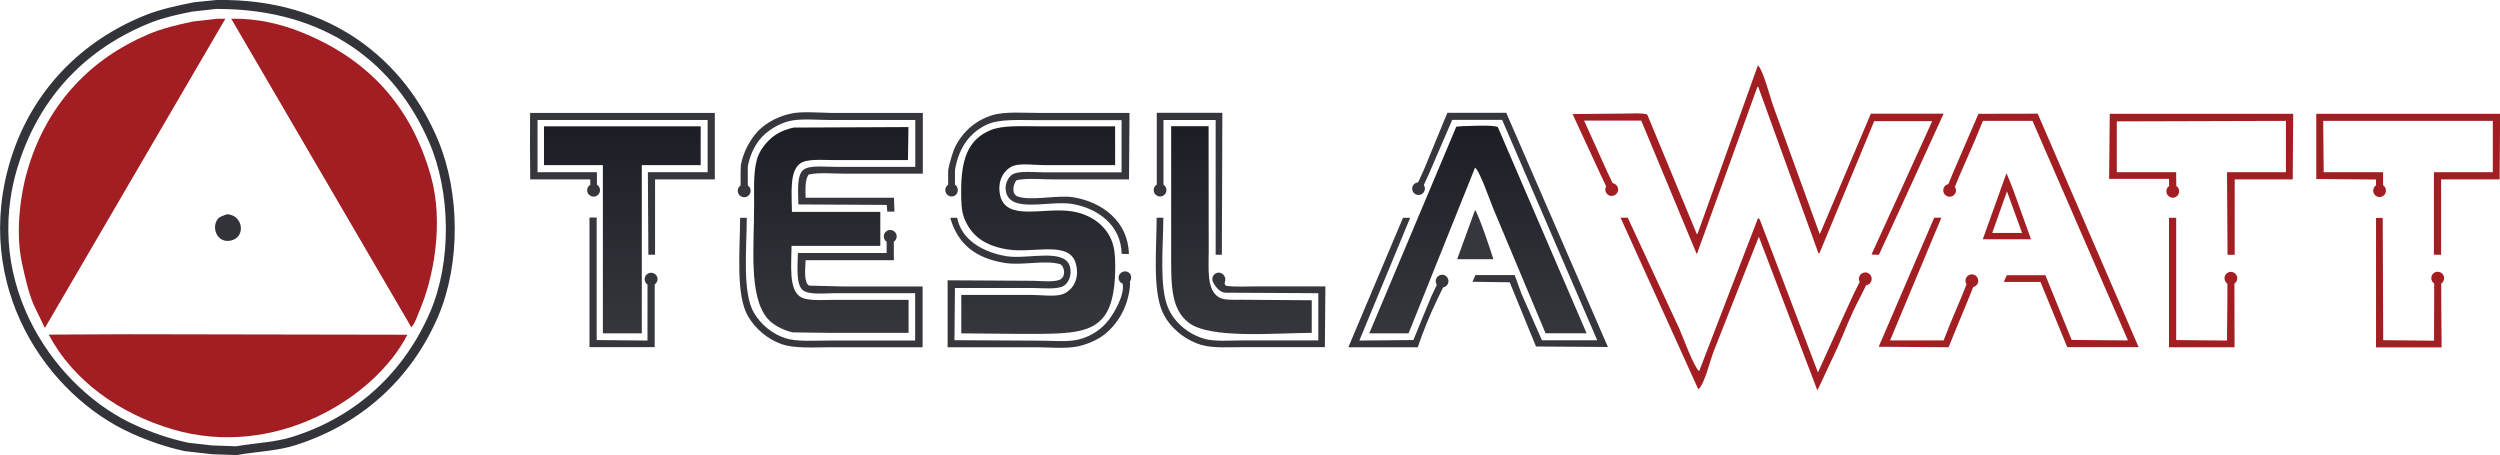 <?xml version="1.0" encoding="utf-8"?>
<!-- Generator: Adobe Illustrator 19.0.0, SVG Export Plug-In . SVG Version: 6.00 Build 0)  -->
<svg version="1.1" id="Layer_1" xmlns="http://www.w3.org/2000/svg" xmlns:xlink="http://www.w3.org/1999/xlink" x="0px" y="0px"
	 viewBox="851.3 245.6 2016.6 367.1" style="enable-background:new 851.3 245.6 2016.6 367.1;" xml:space="preserve">
<style type="text/css">
	.st0{fill:#33333A;}
	.st1{fill:#A31E22;}
	.st2{fill:#323239;}
	.st3{fill:#36363D;}
	.st4{fill:url(#SVGID_1_);}
	.st5{fill:url(#SVGID_2_);}
	.st6{fill:url(#SVGID_3_);}
	.st7{fill:url(#SVGID_4_);}
	.st8{fill:url(#SVGID_5_);}
</style>
<g id="Layer_1_1_">
	<path class="st0" d="M1204.8,359c-26.7-64.2-86.4-115-178.9-113.4c-6,0.6-12,1.2-18,1.8c-14,2.8-27.2,5.6-39.2,10.4
		c-51.5,20.5-91.1,60.6-108.4,115.2c-32.5,103.1,29,192.1,97.9,222.5c12.8,5.7,26.6,10.6,42.1,14c7.3,0.8,14.6,1.7,22,2.5
		c6.6,0.2,13.2,0.5,19.8,0.7c17.3-3,32.6-3.3,47.2-7.9c54.2-17.1,94.3-54.4,115.6-104.4C1222.8,458.1,1222.3,401.1,1204.8,359z
		 M1198.3,497.2c-20.7,48.1-58.9,84.4-111.2,100.8c-14,4.4-28.7,4.8-45.4,7.6c-6.5-0.2-13-0.5-19.4-0.7c-6.5-0.7-13-1.4-19.4-2.2
		c-15.3-3.4-28.8-8.1-41.4-13.7C898,561.2,835.4,476.1,866,378.8c17.5-55.6,55.2-94.5,107.6-115.2c10-3.9,21.1-6.3,32.4-8.6
		c6.6-0.7,13.2-1.4,19.8-2.2c89.7-0.2,144.8,45.4,171.7,107.6C1214.8,400.3,1215.8,456.5,1198.3,497.2z"/>
	<path class="st1" d="M1026.6,260.7c2.2,0,4.3,0,6.5,0c-48.5,83-97,166.1-145.4,249.1c-0.1,0-0.2,0-0.4,0c-3-6.2-6-12.5-9-18.7
		c-4.3-10.4-6.8-21.9-9.4-33.8c-5.5-26.1-0.8-57.9,5.8-78.5c15.9-50.2,49.8-85.8,96.1-105.5c11.1-4.7,23.4-7.7,36.4-10.4
		C1013.6,262.1,1020.1,261.4,1026.6,260.7z"/>
	<path class="st1" d="M1037.8,260.7c21.2-0.4,40.1,4.4,55.4,10.4c53.6,21.2,89.5,58.6,105.8,117c10.2,36.6,2.5,81.1-9.7,109.1
		c-1.8,4.2-3.3,9.6-6.5,12.6c0-0.2,0-0.5,0-0.7C1134.5,426.3,1086.1,343.5,1037.8,260.7z"/>
	<path class="st2" d="M1034.5,418.4c13,0.7,15.3,18.4,3.2,21.2c-11,2.6-16.2-10.1-10.8-17.3C1028.7,420,1031.6,419.6,1034.5,418.4z"
		/>
	<path class="st1" d="M955.3,515.2c74.9,0.1,149.8,0.2,224.6,0.4c-26.1,51.1-106.8,100.7-189.4,76.3c-43.3-12.8-80.2-39.4-99.7-76
		c0-0.1,0-0.2,0-0.4C912.4,515.4,933.8,515.3,955.3,515.2z"/>
	<path class="st3" d="M1279,390.3c15.6,0,48.4,0,48.4,0s0,2.2,0.1,4.3c-1.5,0.9-2.6,2.5-2.6,4.4c0,2.8,2.3,5.2,5.2,5.2
		s5.2-2.3,5.2-5.2c0-1.9-1-3.5-2.5-4.4c0-3.8,0-9.5,0-10.1c-16,0-31.9,0-47.9,0c0-14,0-28.1,0-42.1c45.7,0,91.4,0,137.2,0
		c0,14,0,28.1,0,42.1c-16.1,0-32.2,0-48.2,0c0.1,22.2,0.2,44.4,0.4,66.6c1.8,0,3.6,0,5.4,0c0-20.3,0-40.6,0-60.8
		c16.1,0,32.2,0,48.2,0c0-17.9,0-35.8,0-53.6c-49.7,0-99.4,0-149,0C1278.7,354.5,1278.8,372.4,1279,390.3z"/>
	<path class="st3" d="M1488.5,337.4c-11.4,2.6-21.8,8.7-28.1,16.6c-5.2,6.6-9.3,14.4-11.4,24.1c-0.1,0.3-0.1,0.5-0.1,0.8
		c0,1.8-0.1,3.4-0.2,5.3l0,0v11c-1.4,0.9-2.3,2.5-2.3,4.3c0,2.8,2.3,5.2,5.2,5.2c2.8,0,5.2-2.3,5.2-5.2c0-1.8-0.9-3.4-2.3-4.3v-11
		c0-1.6-0.1-4.1,0.2-5.4c1.8-8.3,4.8-14.7,9.3-20.5c5.2-6.5,14-12.3,23-14.8c9.4-2.6,23.4-1.1,34.6-1.1c22.7,0,45.4,0,68,0v37.8
		c-21.4,0-42.7,0-64.1,0c-8.3,0-20.9-1.5-25.9,2.2c-5.9,4.4-4.4,17.8-4.3,28.1c23.8,0.1,47.5,0.2,71.3,0.4c0.1,1.8,0.2,3.6,0.4,5.4
		h5.8c-0.1-3.7-0.2-7.4-0.4-11.2h-71.3c-0.1-7.4-0.5-14.7,2.5-18.7c8.1-1.9,20.1-0.7,29.5-0.7c20.9,0,41.8,0,62.6,0v-49
		c-24.4,0-48.7,0-73.1,0C1511.7,336.6,1498.2,335.1,1488.5,337.4z"/>
	<path class="st3" d="M2066.3,336.6c-15.8,0-31.7,0-47.5,0c-6.3,15.4-12.8,30.9-19.1,46.3l-4.5,9.8c-1.8,0.1-3.5,1.2-4.3,2.9
		c-1.2,2.6-0.1,5.6,2.5,6.8c2.6,1.2,5.6,0.1,6.8-2.5c0.8-1.7,0.6-3.6-0.4-5l3-6.6l0,0c0.1-0.1,0.1-0.3,0.2-0.4l1.3-2.9
		c6.1-14.2,12.2-28.5,18.4-42.7c13.4,0,26.9,0,40.3,0c25.6,59.3,51.1,118.6,76.7,177.8c-14.9,0-29.8,0-44.6,0
		c-5.5-12.6-11-25.2-16.6-37.8c-1.8-4.9-3.6-9.8-5.4-14.8c-10.6,0-21.1,0-31.7,0c-0.7,1.7-1.4,3.4-2.2,5c0,0.1,0,0.2,0,0.4
		c10,0.1,19.9,0.2,29.9,0.4c7.1,17.3,14.2,34.6,21.2,51.8c19.3,0.1,38.6,0.2,58,0.4C2121,462.7,2093.6,399.6,2066.3,336.6z"/>
	
		<linearGradient id="SVGID_1_" gradientUnits="userSpaceOnUse" x1="1353.285" y1="280.068" x2="1353.285" y2="447.068" gradientTransform="matrix(1 0 0 -1 0 794.6)">
		<stop  offset="0" style="stop-color:#36363D"/>
		<stop  offset="1" style="stop-color:#1D1E25"/>
	</linearGradient>
	<path class="st4" d="M1369,514.5c0-45.2,0-90.5,0-135.7c15.8,0,31.7,0,47.5,0c0-10.4,0-20.9,0-31.3c-42.1,0-84.2,0-126.4,0
		c0,10.4,0,20.9,0,31.3c15.8,0,31.7,0,47.5,0c0,45.2,0,90.5,0,135.7C1348.1,514.5,1358.5,514.5,1369,514.5z"/>
	
		<linearGradient id="SVGID_2_" gradientUnits="userSpaceOnUse" x1="1688.735" y1="279.646" x2="1688.735" y2="447.172" gradientTransform="matrix(1 0 0 -1 0 794.6)">
		<stop  offset="0" style="stop-color:#36363D"/>
		<stop  offset="1" style="stop-color:#1D1E25"/>
	</linearGradient>
	<path class="st5" d="M1708.8,482.8c-6.1,2.4-17.7,0.7-25.2,0.7c-19,0-37.9,0-56.9,0c0,10.3,0,20.6,0,31c14.8,0.1,29.5,0.2,44.3,0.4
		c55.9,0,79.9,2.8,79.9-55.1c0-8.4-0.7-15-3.2-20.9c-5.1-11.9-16.4-20.1-31-22.7c-22.7-4-54,8.6-58.7-13.3
		c-2.5-12,3.5-20.6,10.4-23.4c6.1-2.4,17.7-0.7,25.2-0.7c19.1,0,38.2,0,57.2,0c0-10.4,0-20.9,0-31.3c-20.5,0-41,0-61.6,0
		c-14,0-29.5-1-39.2,3.2c-17.9,7.7-23.4,23.2-23.4,49.3c0,8.3,0.2,15.6,2.5,21.6c5.8,14.7,17.1,22.3,34.9,25.2
		c21.5,3.5,51.1-7.9,55.4,12.6C1722.2,471.6,1715.9,480,1708.8,482.8z"/>
	
		<linearGradient id="SVGID_3_" gradientUnits="userSpaceOnUse" x1="1852.684" y1="279.474" x2="1852.684" y2="447.168" gradientTransform="matrix(1 0 0 -1 0 794.6)">
		<stop  offset="0" style="stop-color:#36363D"/>
		<stop  offset="1" style="stop-color:#1D1E25"/>
	</linearGradient>
	<path class="st6" d="M1826.2,347.4c-10.1,0-20.2,0-30.2,0c0,33.7,0,67.4,0,101.2c0,26.4-0.5,45.9,14,57.2
		c17.3,13.4,69.1,8.4,99.4,8.3c0-8.8,0-17.5,0-26.3c-19.1-0.1-38.2-0.2-57.2-0.4c-6.8,0-13.9,0.5-18-2.2c-9.7-6.2-7.9-22.7-7.9-38.5
		C1826.2,413.7,1826.2,380.6,1826.2,347.4z"/>
	
		<linearGradient id="SVGID_4_" gradientUnits="userSpaceOnUse" x1="2043.435" y1="280.068" x2="2043.435" y2="447.616" gradientTransform="matrix(1 0 0 -1 0 794.6)">
		<stop  offset="0" style="stop-color:#36363D"/>
		<stop  offset="1" style="stop-color:#1D1E25"/>
	</linearGradient>
	<path class="st7" d="M2041.1,380.9c3.4,1.4,12.6,27.9,14.8,33.1c14,33.5,28.1,67,42.1,100.4c11,0,22.1,0,33.1,0
		c-23.9-55.4-47.8-110.9-71.6-166.3c-4.4-2-22.5-0.8-29.2-0.7c-1.4,0.1-2.9,0.2-4.3,0.4c-23.4,55.6-46.8,111.1-70.2,166.7
		c10.6,0,21.1,0,31.7,0C2005.3,470,2023.2,425.4,2041.1,380.9z"/>
	
		<linearGradient id="SVGID_5_" gradientUnits="userSpaceOnUse" x1="1521.578" y1="280.468" x2="1521.578" y2="446.468" gradientTransform="matrix(1 0 0 -1 0 794.6)">
		<stop  offset="0" style="stop-color:#36363D"/>
		<stop  offset="1" style="stop-color:#1D1E25"/>
	</linearGradient>
	<path class="st8" d="M1470.1,502.2c4.4,5.4,12.7,9.7,20.5,11.5c9.7,0.1,19.4,0.2,29.2,0.4c21.5,0,43,0,64.4,0c0-8.9,0-17.8,0-26.6
		c-20.5,0-41,0-61.6,0c-9.4,0-20.8,1.1-26.3-2.9c-8.8-6.5-6.6-25.4-6.5-40.7c23.9,0,47.8,0,71.6,0c0-9.1,0-18.2,0-27.4
		c-23.8,0-47.5,0-71.3,0c-0.1-14.9-2.1-32.5,6.5-38.9c5.4-4,16.6-2.9,25.9-2.9c20.4,0,40.8,0,61.2,0c0.1-8.9,0.2-17.8,0.4-26.6
		c-30.8,0.1-61.7,0.2-92.5,0.4c-5.1,1-10.2,3-14,5.4c-5.7,3.6-11.6,10.1-14.4,16.6c-4.4,10.1-3.6,25.6-3.6,40.3
		C1459.7,444,1455,483.7,1470.1,502.2z"/>
	<path class="st3" d="M2041.1,415.1c-4.8,13.2-9.6,26.4-14.4,39.6c9.7,0,19.4,0,29.2,0C2054.4,449.4,2043.5,417.1,2041.1,415.1z"/>
	<path class="st3" d="M1504,476c-4.5-2.2-3.1-13.9-2.9-20.5c23.8,0,47.5,0,71.3,0c0-1.5,0-3-0.1-4.6v-10.3c1.4-0.9,2.3-2.5,2.3-4.3
		c0-2.8-2.3-5.2-5.2-5.2c-2.8,0-5.2,2.3-5.2,5.2c0,1.8,0.9,3.4,2.3,4.3v9.1c-23.9,0-47.7,0-71.6,0c-0.1,9.8-1.9,25.7,4.3,30.2
		c5,3.7,17.6,2.2,25.9,2.2c21.5,0,43,0,64.4,0c0,12.7,0,25.4,0,38.2c-23,0-46.1,0-69.1,0c-11.9,0-25.9,1.1-35.3-1.8
		c-11.1-3.5-20.1-11.3-25.6-20.5c-9.6-16.2-5.9-51.6-5.8-76.7c-1.8,0-3.6,0-5.4,0c-0.1,26.7-3.7,62.4,6.5,79.6
		c5.8,9.8,15.5,18.3,27,22.3c10.5,3.7,26.4,2.5,40.3,2.5c24.5,0,49,0,73.4,0c0-16.3,0-32.6,0-49c-21,0-42,0-63,0
		C1523.2,476.4,1513.6,476.2,1504,476z"/>
	<path class="st3" d="M1840.6,476.2c-0.9-0.1-1.7-1.6-1.4-2.5c0.4-1.5,0.9-3.2,0-4.9l0,0c-0.8-1.9-2.6-3.3-4.8-3.3
		c-2.8,0-5.2,2.3-5.2,5.2c0,0.7,0.1,1.4,0.4,2l0,0l0,0l0,0c1.4,3.3,5.4,8.8,9.9,9c25.1,0.1,50.2,0.2,75.2,0.4v38.1
		c-20.4,0-40.8,0-61.2,0c-10.4,0-22.6,1.1-31-1.4c-12.8-3.8-23.7-13-28.8-24.5c-7.5-17-4.1-49.7-4-73.1h-5.4
		c-0.1,24.9-3.3,58.2,4.7,76c5.6,12.4,17.5,22.4,31.3,26.6c9.3,2.8,23.1,1.8,34.9,1.8c21.6,0,43.2,0,64.8,0
		c0.1-16.3,0.2-32.6,0.4-49c-18.2,0-36.5,0-54.7,0C1856.9,476.7,1847.6,477.1,1840.6,476.2z"/>
	<path class="st3" d="M1376.5,465.6c-2.8,0-5.2,2.3-5.2,5.2c0,1.8,0.9,3.4,2.3,4.3v11l0,0c0,11.4,0,22.8,0,34.2
		c-13.7-0.1-27.4-0.2-41-0.4c0-31,0-62,0-93c0-1.8,0-3.5,0-5.3v-0.5h-5.8v0.1c0,1.9,0,3.7,0,5.6c0,32.9,0,65.9,0,98.8
		c17.5,0,35,0,52.6,0c0-14,0-28.1,0-42.1l0,0V475c1.4-0.9,2.3-2.5,2.3-4.3C1381.7,468,1379.4,465.6,1376.5,465.6z"/>
	<path class="st3" d="M1758.8,464.5c-2.8,0-5.2,2.3-5.2,5.2c0,2.2,1.4,4.1,3.3,4.8c1.8,9.5-7.6,24.4-10.8,28.6
		c-5.7,7.6-13.7,13.4-24.1,16.2c-8.8,2.4-21.6,1.1-32,1.1c-22.9-0.1-45.8-0.2-68.8-0.4c0.1-14,0.2-28.1,0.4-42.1
		c20.8,0,41.5,0,62.3,0c8,0,20.4,1.5,25.6-1.8c3.4-2.2,6.5-7.9,5-14.8c-3.5-16.1-34.1-6.3-51.1-9c-19-3.1-36.5-13-40-31
		c-1.9,0-3.6,0-5.5,0c0,0.1,0.1,0.6,0.1,0.7c5.9,19.8,19.4,31.8,43.8,35.7c14.5,2.3,32.3-2.7,45,1.1c1.9,1.4,2.5,3.4,2.8,5.6
		c0.2,2-0.3,4-1.4,5.2c-2.7,4.4-16.9,2.5-23.7,2.5c-22.9-0.1-45.8-0.2-68.8-0.4c0,18,0,36,0,54c23.6,0,47.3,0,70.9,0
		c11,0,24.4,1.4,34.2-0.7c6.7-1.5,12.9-4,18-7.2c10.2-6.5,18.7-18.1,22.1-31.2c0.7-2.7,2.2-7.9,1.9-14c0.6-0.8,0.9-1.8,0.9-2.9
		C1764,466.8,1761.7,464.5,1758.8,464.5z"/>
	<path class="st3" d="M2016.8,467.7c-2.6-1.2-5.6-0.1-6.9,2.5c-0.8,1.7-0.6,3.6,0.4,5.1l-4.6,9.8l0,0c-4.7,11.5-9.7,23.3-14.3,34.8
		c-14.5,0.1-29,0.2-43.6,0.4c13.7-33,27.4-66,41-99c-1.9,0-3.8,0-5.8,0c-14.6,34.7-29.3,69.4-43.9,104c0,0.1,0,0.2,0,0.4
		c18.6,0,37.2,0,55.8,0c4-11.8,9.6-25.8,15.7-38.5l4.7-9.7c1.6-0.3,3.1-1.3,3.9-2.9C2020.4,472,2019.3,469,2016.8,467.7z"/>
	<path class="st3" d="M1623.9,398.8c0-1.8-0.9-3.4-2.3-4.3v-10.7c0-0.5,0-0.9,0.1-1.4c2.9-17.7,12.3-30.6,26.6-36.7
		c9.6-4.1,24.4-3.2,38.2-3.2c23.2,0,46.3,0,69.5,0v42.1c-20.9,0-41.8,0-62.6,0c-8,0-20.4-1.5-25.6,1.8c-3.2,2.1-6.4,7.7-5,14
		c3.7,17.4,35.2,6.7,53.3,9.7c20.7,3.5,39.5,17.1,40,40.3c1.8,0,5.4,0.1,5.8,0.1c-0.5-26.2-21.4-42-45-45.8c-12.5-2-34.5,3.3-45-0.7
		c-4.9-2.3-3.3-9.8-0.7-13c8-1.9,19.9-0.7,29.2-0.7c20.5,0,41,0,61.6,0c0.1-17.9,0.2-35.8,0.4-53.6c-24.1,0-48.2,0-72.4,0
		c-12.7,0-28.1-1.3-38.2,1.8c-14.4,4.4-25.2,14.5-31,27.7c-0.6,1.3-2.7,8-3.9,12.8c-0.6,2.3-0.8,4.3-0.8,4.7c0,2.5,0,9.3,0,10.9
		c-1.4,0.9-2.3,2.5-2.3,4.3c0,2.8,2.3,5.2,5.2,5.2S1623.9,401.6,1623.9,398.8z"/>
	<path class="st3" d="M1792.2,398.9c0-1.8-0.9-3.4-2.4-4.3v-10.9l0,0c0-13.8,0-27.5,0-41.3c14,0,28.1,0,42.1,0
		c0,36.2,0,72.5,0,108.7c1.7,0,3.4,0,5,0c0.1-38.2,0.2-76.3,0.4-114.5c-17.6,0-35.3,0-52.9,0c0,19,0,37.9,0,56.9l0,0v1
		c-1.5,0.9-2.5,2.5-2.5,4.4c0,2.8,2.3,5.2,5.2,5.2C1789.9,404.1,1792.2,401.8,1792.2,398.9z"/>
	<g>
		<path class="st1" d="M2366.9,451.1c5.3-11.4,10.6-22.8,15.8-34.2c12.1-26.5,24.2-53,36.4-79.6c-19.6,0-39.1,0-58.7,0
			c-13.7,32.3-27.4,64.6-41,96.8c-0.1,0-0.2,0-0.4,0c-12.2-33.7-24.5-67.4-36.7-101.2c-2.9-7.5-8.4-30.3-13-34.6
			c-16.2,45.2-32.4,90.5-48.6,135.7c-0.2,0.1-0.5,0.2-0.7,0.4c-13.3-32.2-26.6-64.3-40-96.5c-4.8-1.4-12.4-0.7-18.4-0.7
			c-13.9,0.1-27.8,0.2-41.8,0.4c8.4,18.1,14,30.3,22.4,48.4l4.7,9.9c-0.8,1.4-1,3.2-0.2,4.8c1.2,2.6,4.3,3.7,6.9,2.4
			c2.6-1.2,3.7-4.3,2.4-6.9c-0.8-1.6-2.3-2.6-3.9-2.9l-4.4-9.2l0,0c-6.7-15.1-11.8-26-18.6-41.2c15.4,0,30.7,0,46.1,0
			c14.9,35.8,29.8,71.5,44.6,107.3c0.1,0,0.2,0,0.4,0c16.2-44.8,32.4-89.5,48.6-134.3c0.2-0.1,0.5-0.2,0.7-0.4
			c16.2,44.8,32.4,89.5,48.6,134.3c0.2,0.1,0.5,0.2,0.7,0.4c14.8-35.6,29.5-71.3,44.3-106.9c15.6,0,31.2,0,46.8,0
			c-16.3,35.9-32.6,71.8-49,107.6C2363,451.1,2365,451.1,2366.9,451.1z"/>
		<path class="st1" d="M2447.2,337.4c-7.8,18.1-12.3,28.5-20.1,46.6l-4.2,10.1c-1.6,0.3-3.1,1.4-3.7,3.1c-1.1,2.6,0.2,5.6,2.8,6.7
			c2.6,1.1,5.6-0.2,6.7-2.8c0.7-1.6,0.4-3.4-0.5-4.8l4-9.7c4.8-10.8,7.3-16.9,12.1-27.7c2.2-5.3,4.3-10.6,6.5-15.8
			c13.3,0,26.6,0,40,0c25.7,59,51.4,118.1,77,177.1c-15.1-0.1-30.2-0.2-45.4-0.4c-7.1-17.4-14.2-34.8-21.2-52.2c-10.3,0-20.6,0-31,0
			c-1.1,1.7-1.4,3-2.5,5.4c9.8,0,19.7,0,29.5,0c7.2,17.5,14.4,35,21.6,52.6c19.2,0,38.4,0,57.6,0c-27.1-62.8-54.2-125.5-81.4-188.3
			C2479.1,337.4,2463.1,337.4,2447.2,337.4z"/>
		<path class="st1" d="M2552.6,389.9c15.8,0,31.7,0,47.5,0c0.1,0,0.6,0,0.8,0l0.1,5.8c-1.4,0.9-2.3,2.5-2.2,4.3
			c0,2.8,2.4,5.1,5.2,5.1c2.8,0,5.1-2.4,5.1-5.2c0-1.8-0.9-3.3-2.3-4.3l-0.1-7.1l0,0c0,0,0-2.9,0-4c-16,0-31.9,0-47.9,0
			c0-13.7,0-27.4,0-41c45.5-0.1,91-0.2,136.4-0.4c0,13.8,0,27.6,0,41.4c-15.8,0-31.7,0-47.5,0c0.1,22.2,0.2,44.4,0.4,66.6
			c1.9,0,3.8,0,5.8,0c0-20.3,0-40.6,0-60.8c15.6,0,31.2,0,46.8,0c0.1-17.6,0.2-35.3,0.4-52.9c-49.3,0-98.6,0-148,0
			C2552.9,354.9,2552.8,372.4,2552.6,389.9z"/>
		<path class="st1" d="M2719.7,337.4c0,17.5,0,35,0,52.6c15.9,0.1,32.3,0.2,48.2,0.4v2.8l0,0l0,0v1.9c-1.4,0.9-2.3,2.5-2.3,4.3
			c0,2.8,2.3,5.2,5.2,5.1c2.8,0,5.2-2.3,5.1-5.2c0-1.8-0.9-3.3-2.3-4.3v-8.4c0-0.7,0-1.4,0-2.1c-16,0-31.9,0-47.9,0
			c-0.1-13.7-0.2-27.4-0.4-41c0-0.1,0-0.2,0-0.4c45.6,0,91.2,0,136.8,0c0,13.8,0,27.6,0,41.4c-15.8,0-31.7,0-47.5,0
			c0,22.2,0,44.4,0,66.6c2.1,0,5.6,0,5.8,0c0-20.4,0-40.5,0-60.8c15.7,0,31.4,0,47.2,0c0.1-17.6,0.2-35.3,0.4-52.9
			C2818.6,337.4,2769.1,337.4,2719.7,337.4z"/>
		<path class="st1" d="M2475.2,398.6c-1.6-4-2.8-7.5-5.4-13.3c-6.4,17.8-12.7,35.5-19.1,53.3c13,0,25.9,0,38.9,0
			C2484.8,425.2,2480,411.9,2475.2,398.6z M2470.2,400c4.1,11.2,8.2,22.3,12.2,33.5c-8,0-16.1,0-24.1,0
			C2462.3,422.3,2466.2,411.2,2470.2,400z"/>
		<path class="st1" d="M2358.2,465.9c-2.5-1.3-5.6-0.2-6.9,2.3c-0.8,1.6-0.7,3.4,0.1,4.8l-4.9,9.8c-10.6,23-17,37.4-27.5,60.4
			c-0.3,0.2-0.9,2.3-1.2,2.5c-0.3,0.2-0.3-0.4-0.6-1.1c-15.5-40.7-31-81.4-46.4-122c-0.5-0.4-1-0.7-1.4-1.1
			c-15.8,41.2-31.7,82.3-47.5,123.5c-4.6-4-12.7-26.8-15.8-33.8c-13.9-30-27.8-60-41.8-90c-1.9,0-3.8,0-5.8,0
			c20.9,46.1,41.8,92.2,62.6,138.2c0.1,0,0.2,0,0.4,0c4.9-4.4,9.3-23.4,12.2-30.6c12-30.5,24-61,36-91.4c0.1-0.2,0.2-0.5,0.4-0.7
			c15.6,40.9,31.2,81.8,46.8,122.8c0.1,0.2,0.1,0.4,0.1,0.4s0.4,0,0.6,0c5.4-11.5,10.8-23,16.2-34.6c7.9-18,9.4-23.5,17.9-39.8
			l4.9-9.8c1.6-0.2,3.2-1.2,3.9-2.8C2361.8,470.3,2360.8,467.2,2358.2,465.9z"/>
		<path class="st1" d="M2443.8,467.3c-2.6-1.1-5.6,0.2-6.7,2.8c-0.7,1.7-0.4,3.4,0.5,4.8l-4.1,10.2c-4.1,9.7-4.9,11.7-9,21.4
			c-1.8,4.6-3.6,9.1-5.4,13.7c-14.4,0-28.8,0-43.2,0c13.8-33,27.6-66,41.4-99c-1.9,0-3.8,0-5.8,0c-14.9,34.6-29.8,69.1-44.6,103.7
			c0,0.1,0,0.2,0,0.4c18.7,0.1,37.4,0.2,56.2,0.4c6.2-15.5,9.5-22.9,15.8-38.4l4.1-10.2c1.6-0.3,3-1.5,3.7-3.1
			C2447.7,471.4,2446.4,468.4,2443.8,467.3z"/>
		<path class="st1" d="M2650.8,464.9c-2.8,0-5.2,2.3-5.1,5.2c0,1.8,0.9,3.3,2.3,4.3v11c0,14.9-0.3,20.1-0.3,34.9
			c-13.7-0.1-27.4-0.2-41-0.4c0-32.9,0-65.8,0-98.6c-1.9,0-3.8,0-5.8,0c0,34.8,0,69.6,0,104.4c17.6,0,35.3,0,52.9,0
			c0-16.6-0.1-23.8-0.1-40.4v-11c1.4-0.9,2.3-2.5,2.3-4.3C2655.9,467.2,2653.6,464.9,2650.8,464.9z"/>
		<path class="st1" d="M2817.6,464.8c-2.8,0-5.2,2.3-5.1,5.2c0,1.8,0.9,3.3,2.3,4.3v11c0,14.9-0.1,20.2-0.1,35.1
			c-13.7-0.1-27.4-0.2-41-0.4c-0.1-32.9-0.2-65.8-0.4-98.6c-1.8,0-3.6,0-5.4,0c0,34.8,0,69.6,0,104.4c17.6,0,35.3,0,52.9,0
			c0-14.3-0.3-26.2-0.3-40.5v-11c1.4-0.9,2.3-2.5,2.3-4.3C2822.8,467.1,2820.5,464.8,2817.6,464.8z"/>
	</g>
</g>
<g id="Layer_2">
</g>
</svg>
